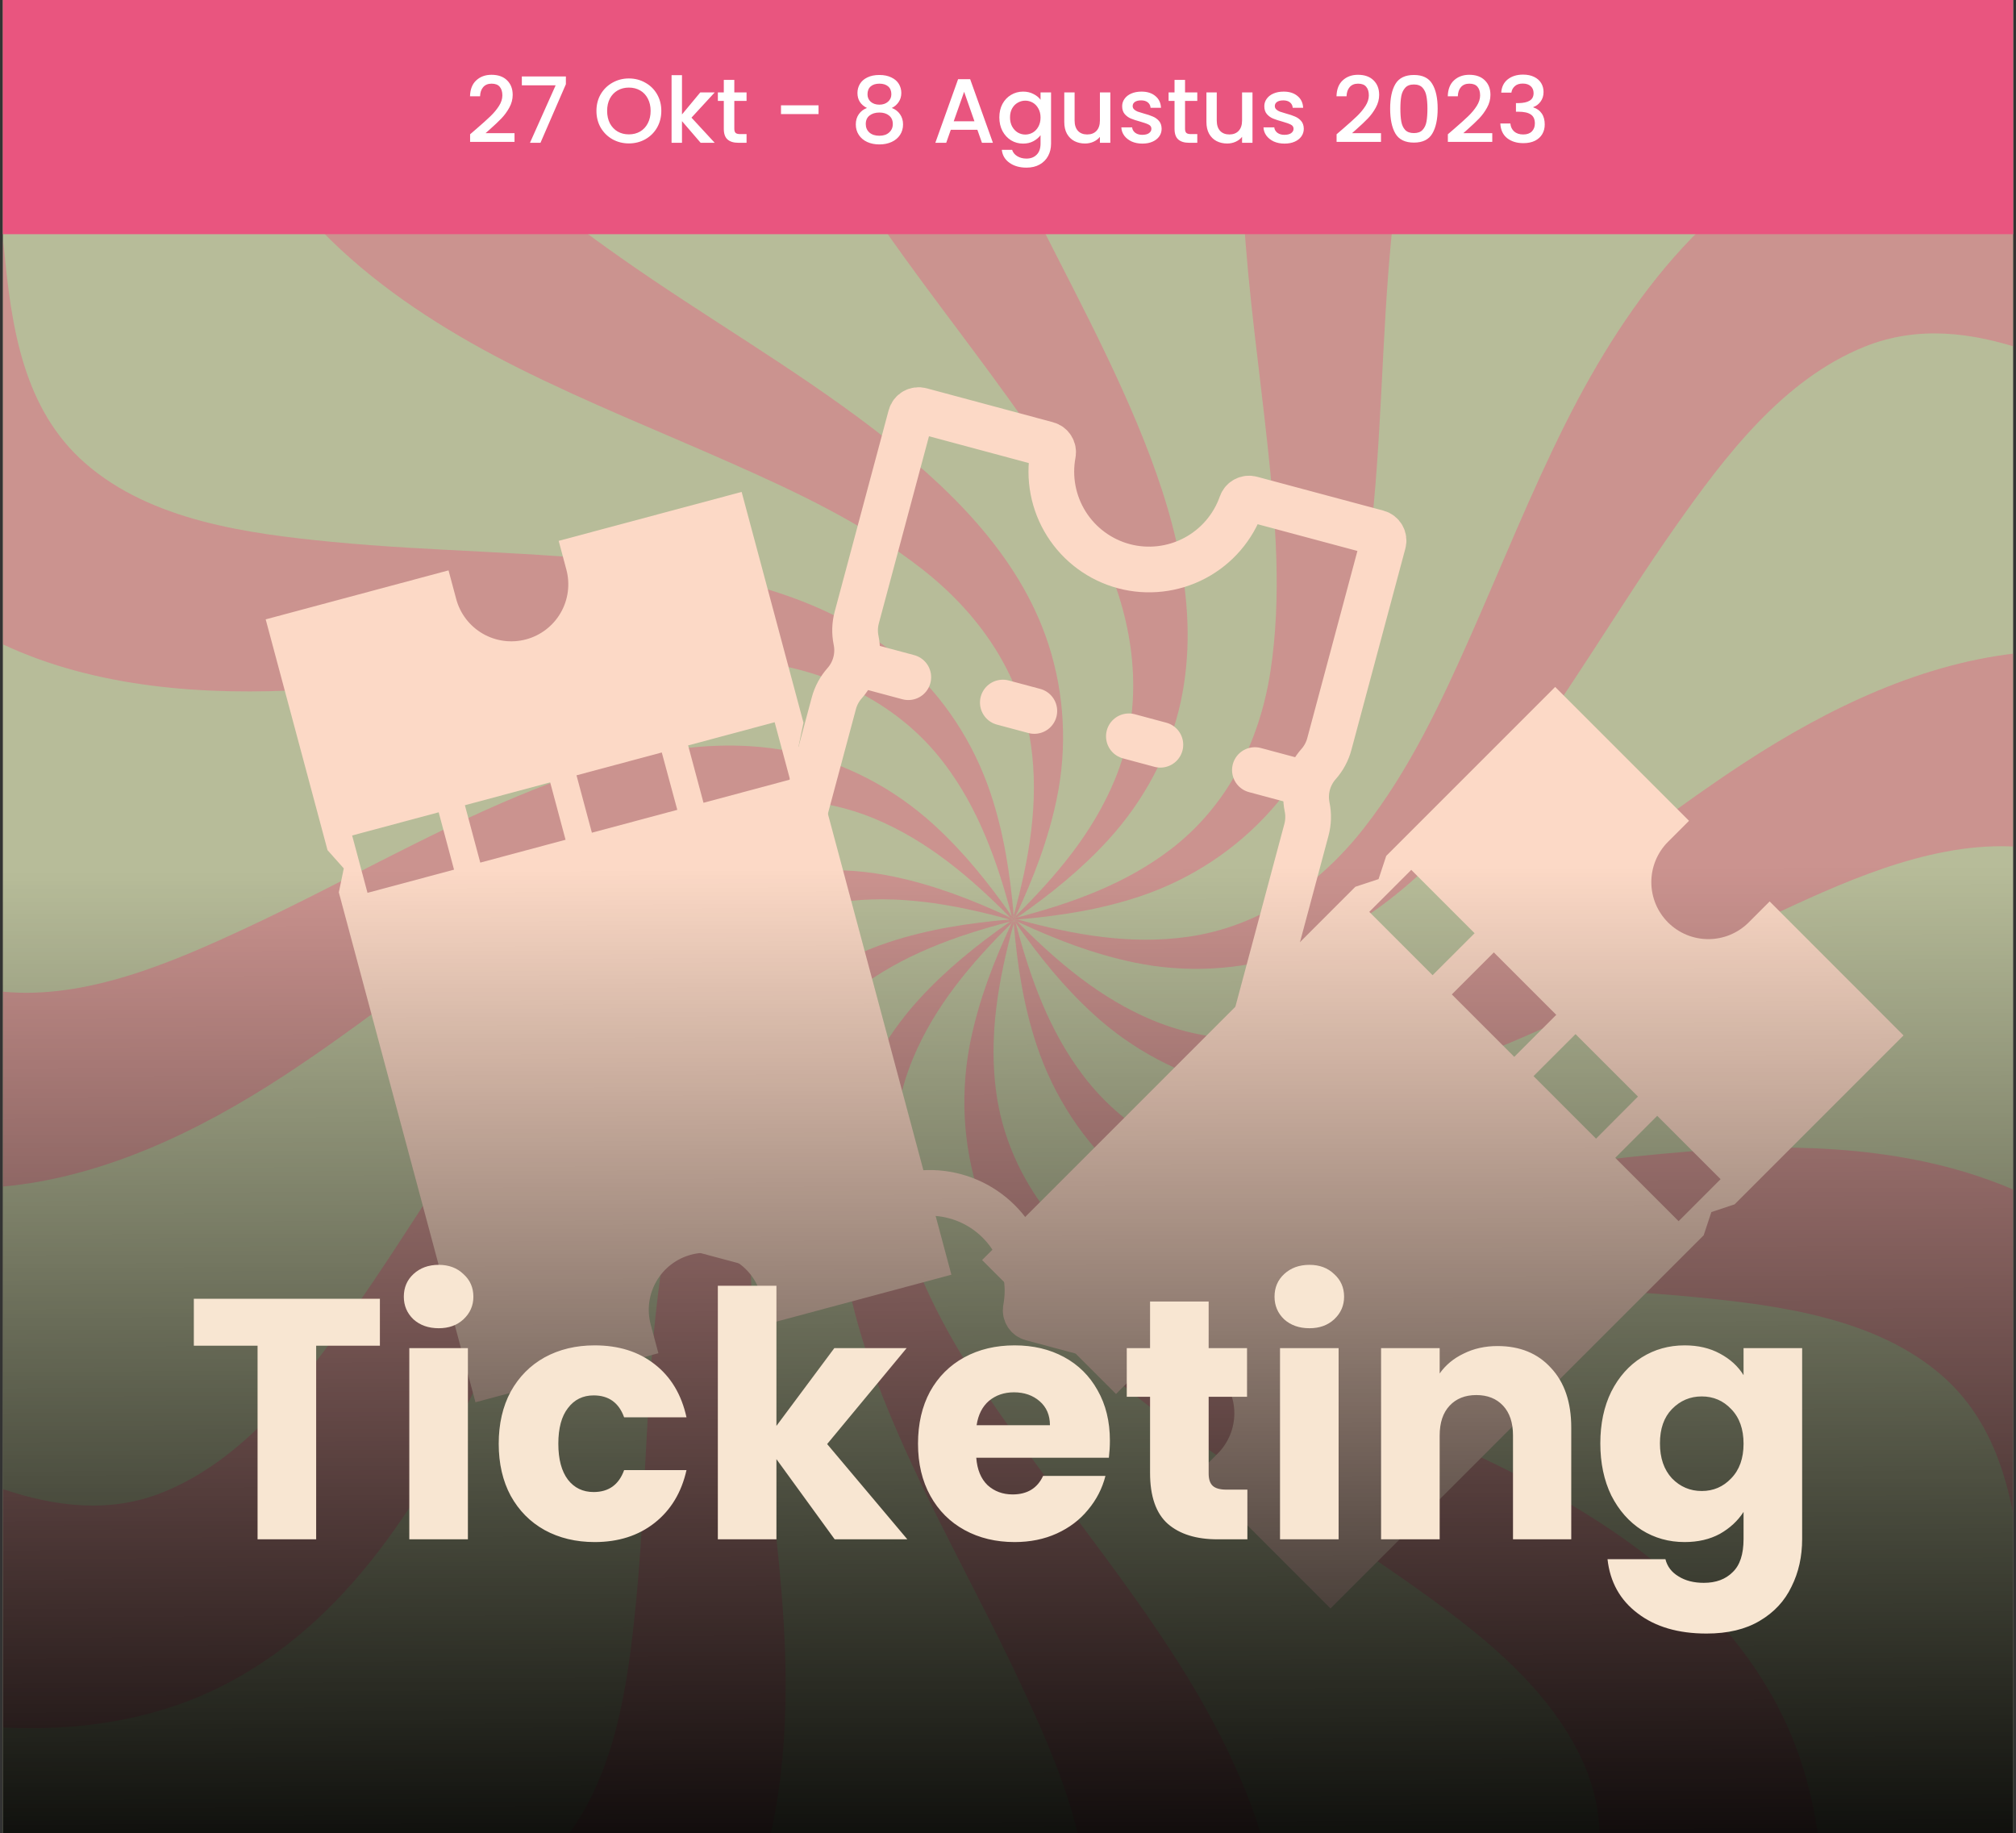 <svg width="353" height="321" viewBox="0 0 353 321" fill="none" xmlns="http://www.w3.org/2000/svg">
<rect x="0" y="0" width="353" height="321" fill="#333333" stroke="none"/>
<g clip-path="url(#clip0_836_6219)">
<rect width="352" height="321" transform="translate(0.5)" fill="#B7BC99"/>
<g opacity="0.4">
<path d="M176.795 161.424C176.827 161.398 176.861 161.376 176.897 161.352C176.883 161.357 176.87 161.36 176.856 161.362C176.836 161.383 176.813 161.405 176.795 161.424Z" fill="#E9557F"/>
<path d="M173.736 65.854C181.541 76.493 189.295 87.492 194.268 99.789C199.067 111.659 200.153 124.577 195.178 136.582C191.342 145.837 184.913 153.403 177.876 160.363C177.843 160.486 177.808 160.611 177.773 160.734C177.782 160.732 177.787 160.729 177.799 160.727C178.093 160.524 178.379 160.319 178.677 160.121C178.518 160.269 178.362 160.425 178.205 160.577C183.955 156.549 189.345 152.222 194.111 146.994C200.284 140.225 204.803 131.862 206.741 122.889C210.322 106.302 205.455 89.367 199.077 74.093C192.307 57.878 183.482 42.636 176.073 26.726C170.055 13.807 163.443 -1.332 164.864 -16H130.744C132.354 1.584 140.446 18.377 150.138 33.196C157.49 44.446 165.794 55.027 173.736 65.854Z" fill="#E9557F"/>
<path d="M178.143 160.638C178.166 160.617 178.186 160.595 178.205 160.576C178.362 160.424 178.517 160.269 178.676 160.121C178.379 160.319 178.092 160.523 177.799 160.727C177.915 160.698 178.027 160.669 178.143 160.638Z" fill="#E9557F"/>
<path d="M181.264 256.146C173.463 245.507 165.705 234.507 160.732 222.211C155.933 210.341 154.848 197.423 159.822 185.418C163.658 176.163 170.088 168.597 177.125 161.637C177.157 161.514 177.193 161.389 177.227 161.266C177.118 161.295 177.005 161.324 176.897 161.352C176.862 161.375 176.827 161.398 176.795 161.423C171.045 165.451 165.656 169.778 160.889 175.006C154.716 181.775 150.197 190.138 148.26 199.111C144.678 215.698 149.548 232.633 155.925 247.911C162.694 264.122 171.518 279.364 178.931 295.274C184.945 308.193 191.557 323.332 190.137 338H224.258C222.646 320.416 214.554 303.623 204.863 288.804C197.51 277.554 189.206 266.973 181.264 256.146Z" fill="#E9557F"/>
<path d="M39.446 12.964C47.287 37.568 68.605 53.337 90.758 64.432C102.868 70.492 115.448 75.517 127.825 80.993C139.539 86.18 151.355 91.73 161.495 99.67C171.368 107.401 178.705 117.815 180.517 130.414C181.975 140.539 180.175 150.521 177.509 160.259C177.539 160.385 177.572 160.513 177.606 160.64C177.76 160.309 177.918 159.979 178.079 159.65C178.014 159.866 177.956 160.082 177.896 160.298C180.954 153.738 183.526 147.087 185.017 139.949C186.9 130.945 186.42 121.549 183.581 112.81C178.429 96.936 165.671 84.821 152.751 74.962C138.612 64.172 123.145 55.309 108.622 45.072C96.419 36.479 82.982 26.34 77.216 12.049C73.422 2.649 74.718 -6.873 77.763 -16H36.016C35.543 -6.223 36.428 3.503 39.446 12.964Z" fill="#E9557F"/>
<path d="M177.125 161.637C177.118 161.659 177.111 161.683 177.104 161.702C177.176 161.55 177.249 161.396 177.321 161.244C177.29 161.251 177.256 161.258 177.227 161.266C177.193 161.389 177.157 161.514 177.125 161.637Z" fill="#E9557F"/>
<path d="M315.554 309.036C307.713 284.436 286.397 268.663 264.242 257.568C252.136 251.508 239.553 246.483 227.179 241.007C215.461 235.82 203.645 230.27 193.505 222.33C183.632 214.6 176.295 204.185 174.484 191.586C173.026 181.46 174.828 171.479 177.492 161.741C177.451 161.57 177.406 161.401 177.362 161.232C177.348 161.235 177.335 161.241 177.321 161.244C177.249 161.396 177.176 161.55 177.104 161.702C174.046 168.262 171.474 174.913 169.983 182.051C168.1 191.055 168.582 200.451 171.419 209.192C176.571 225.063 189.329 237.179 202.249 247.038C216.388 257.827 231.855 266.691 246.378 276.927C258.581 285.525 272.018 295.66 277.785 309.951C281.578 319.351 280.282 328.873 277.237 338H318.984C319.457 328.223 318.573 318.497 315.554 309.036Z" fill="#E9557F"/>
<path d="M177.773 160.734C177.807 160.611 177.843 160.486 177.876 160.363C177.883 160.341 177.889 160.317 177.896 160.298C177.956 160.081 178.014 159.866 178.079 159.65C177.918 159.979 177.76 160.309 177.606 160.64C177.616 160.682 177.628 160.727 177.638 160.768C177.683 160.756 177.727 160.746 177.773 160.734Z" fill="#E9557F"/>
<path d="M54.095 120.741C67.611 119.936 81.021 117.998 94.473 116.55C107.583 115.144 120.965 114.034 134.071 116.05C146.298 117.928 157.588 123.553 165.198 133.491C171.288 141.439 174.627 150.786 177.138 160.356C177.227 160.45 177.317 160.541 177.41 160.635C177.381 160.269 177.351 159.907 177.326 159.542C177.379 159.761 177.437 159.979 177.491 160.198C176.863 152.99 175.783 145.924 173.485 139.01C170.514 130.066 165.282 122.066 158.226 115.823C145.574 104.634 128.07 100.696 111.762 98.702C93.929 96.522 75.921 96.619 58.052 94.871C43.393 93.439 26.466 91.194 14.934 81.121C4.056 71.621 1.989 57.206 0.719 43.632C0.666 43.101 0.589 42.573 0.5 42.046V112.824C16.879 120.479 35.97 121.817 54.095 120.741Z" fill="#E9557F"/>
<path d="M177.459 161.229C177.452 161.224 177.447 161.219 177.439 161.214C177.415 161.219 177.389 161.224 177.362 161.232C177.406 161.401 177.451 161.57 177.492 161.741C177.497 161.762 177.504 161.782 177.509 161.802C177.492 161.611 177.474 161.42 177.459 161.229Z" fill="#E9557F"/>
<path d="M300.905 201.259C287.389 202.065 273.979 204.002 260.527 205.45C247.417 206.857 234.035 207.966 220.929 205.95C208.702 204.072 197.412 198.447 189.802 188.51C183.712 180.561 180.373 171.216 177.862 161.644C177.729 161.505 177.594 161.367 177.459 161.229C177.474 161.42 177.491 161.611 177.508 161.802C178.137 169.01 179.217 176.076 181.515 182.99C184.486 191.934 189.718 199.934 196.776 206.177C209.426 217.366 226.93 221.304 243.242 223.298C261.071 225.478 279.079 225.381 296.948 227.129C311.611 228.562 328.534 230.807 340.066 240.879C350.944 250.379 353.011 264.795 354.281 278.368C354.334 278.899 354.411 279.427 354.5 279.954V209.18C338.121 201.522 319.032 200.183 300.905 201.259Z" fill="#E9557F"/>
<path d="M177.561 160.787C177.585 160.781 177.611 160.776 177.638 160.768C177.628 160.727 177.616 160.682 177.606 160.64C177.572 160.513 177.539 160.385 177.508 160.259C177.503 160.24 177.496 160.218 177.491 160.198C177.437 159.979 177.379 159.761 177.326 159.542C177.351 159.907 177.38 160.269 177.409 160.635C177.459 160.688 177.51 160.737 177.561 160.787Z" fill="#E9557F"/>
<path d="M82.354 164.764C92.993 156.963 103.992 149.205 116.289 144.232C128.159 139.433 141.077 138.348 153.082 143.322C162.337 147.158 169.903 153.587 176.863 160.624C176.991 160.66 177.118 160.696 177.249 160.732C177.037 160.428 176.826 160.129 176.617 159.825C176.769 159.983 176.925 160.138 177.077 160.295C173.049 154.545 168.722 149.156 163.494 144.389C156.725 138.216 148.362 133.697 139.389 131.76C122.802 128.178 105.867 133.045 90.593 139.425C74.378 146.194 59.136 155.018 43.225 162.427C30.307 168.445 15.168 175.057 0.5 173.637V207.758C18.084 206.146 34.874 198.054 49.696 188.363C60.946 181.01 71.524 172.706 82.354 164.764Z" fill="#E9557F"/>
<path d="M177.459 161.229C177.594 161.367 177.729 161.505 177.862 161.644C177.883 161.666 177.905 161.686 177.924 161.705C177.809 161.545 177.7 161.384 177.589 161.224C177.558 161.215 177.527 161.205 177.497 161.196C177.478 161.201 177.459 161.208 177.439 161.213C177.447 161.218 177.452 161.224 177.459 161.229Z" fill="#E9557F"/>
<path d="M272.646 157.236C262.007 165.038 251.011 172.795 238.711 177.768C226.841 182.567 213.922 183.653 201.918 178.678C192.663 174.842 185.097 168.413 178.137 161.376C177.954 161.326 177.771 161.273 177.589 161.224C177.7 161.384 177.809 161.545 177.923 161.705C181.95 167.455 186.278 172.845 191.506 177.611C198.274 183.784 206.638 188.303 215.611 190.241C232.198 193.822 249.133 188.952 264.41 182.575C280.622 175.806 295.863 166.982 311.774 159.573C324.693 153.555 339.832 146.943 354.5 148.364V114.244C336.916 115.854 320.126 123.946 305.304 133.638C294.057 140.99 283.473 149.294 272.646 157.236Z" fill="#E9557F"/>
<path d="M177.504 160.804C177.522 160.799 177.541 160.794 177.562 160.787C177.511 160.737 177.459 160.688 177.41 160.635C177.318 160.541 177.227 160.45 177.138 160.356C177.118 160.336 177.096 160.314 177.077 160.295C176.925 160.138 176.77 159.983 176.618 159.826C176.826 160.129 177.038 160.428 177.249 160.732C177.331 160.754 177.417 160.778 177.504 160.804Z" fill="#E9557F"/>
<path d="M29.464 299.054C54.068 291.213 69.837 269.897 80.932 247.742C86.996 235.636 92.017 223.053 97.493 210.679C102.676 198.961 108.23 187.145 116.17 177.005C123.901 167.132 134.315 159.795 146.914 157.984C157.039 156.526 167.021 158.325 176.759 160.992C176.885 160.961 177.013 160.928 177.14 160.894C176.809 160.741 176.479 160.582 176.15 160.421C176.366 160.486 176.582 160.544 176.798 160.604C170.238 157.546 163.587 154.974 156.449 153.483C147.445 151.6 138.049 152.082 129.31 154.919C113.437 160.071 101.321 172.829 91.462 185.749C80.672 199.89 71.809 215.355 61.572 229.878C52.975 242.081 42.84 255.518 28.549 261.285C19.149 265.081 9.627 263.782 0.5 260.737V302.484C10.277 302.96 20.003 302.073 29.464 299.054Z" fill="#E9557F"/>
<path d="M177.589 161.224C177.771 161.273 177.954 161.326 178.137 161.376C178.159 161.382 178.183 161.389 178.201 161.396C178.027 161.316 177.853 161.232 177.679 161.152C177.619 161.166 177.558 161.183 177.496 161.196C177.527 161.205 177.558 161.215 177.589 161.224Z" fill="#E9557F"/>
<path d="M325.536 22.946C300.932 30.787 285.163 52.105 274.068 74.258C268.008 86.368 262.983 98.948 257.507 111.325C252.32 123.039 246.77 134.855 238.83 144.995C231.1 154.868 220.685 162.205 208.086 164.017C197.96 165.475 187.979 163.672 178.241 161.009C178.053 161.055 177.865 161.103 177.679 161.152C177.853 161.232 178.027 161.316 178.202 161.396C184.762 164.454 191.413 167.026 198.551 168.517C207.555 170.4 216.951 169.92 225.692 167.081C241.563 161.929 253.679 149.171 263.538 136.251C274.324 122.112 283.191 106.645 293.427 92.122C302.023 79.919 312.16 66.482 326.451 60.715C335.851 56.922 345.373 58.218 354.5 61.264V19.516C344.723 19.043 334.997 19.928 325.536 22.946Z" fill="#E9557F"/>
<path d="M177.503 160.804C177.416 160.778 177.331 160.754 177.249 160.732C177.117 160.696 176.991 160.66 176.863 160.624C176.841 160.618 176.819 160.611 176.798 160.604C176.581 160.544 176.366 160.486 176.149 160.421C176.479 160.582 176.808 160.741 177.14 160.894C177.259 160.865 177.38 160.834 177.503 160.804Z" fill="#E9557F"/>
<path d="M137.242 284.405C136.436 270.889 134.498 257.479 133.05 244.027C131.644 230.917 130.534 217.535 132.55 204.429C134.432 192.202 140.053 180.912 149.991 173.302C157.939 167.212 167.286 163.873 176.857 161.362C176.87 161.36 176.884 161.357 176.898 161.352C177.005 161.324 177.118 161.295 177.227 161.266C177.256 161.258 177.29 161.251 177.321 161.244C177.335 161.241 177.348 161.235 177.362 161.232C177.389 161.224 177.415 161.218 177.439 161.213C177.459 161.208 177.478 161.201 177.497 161.196C177.558 161.183 177.62 161.165 177.679 161.152C177.866 161.102 178.053 161.054 178.241 161.008C178.262 161.003 178.282 160.996 178.303 160.991C177.55 161.058 176.799 161.119 176.042 161.174C176.261 161.121 176.479 161.063 176.698 161.008C169.49 161.637 162.424 162.717 155.51 165.015C146.566 167.986 138.566 173.218 132.323 180.274C121.134 192.926 117.196 210.429 115.202 226.738C113.022 244.571 113.119 262.579 111.374 280.448C109.939 295.107 107.694 312.034 97.621 323.566C88.121 334.444 73.706 336.511 60.132 337.781C59.601 337.834 59.073 337.911 58.546 338H129.324C136.979 321.621 138.317 302.532 137.242 284.405Z" fill="#E9557F"/>
<path d="M217.759 37.595C218.564 51.111 220.502 64.521 221.95 77.973C223.356 91.083 224.466 104.465 222.45 117.571C220.572 129.798 214.947 141.087 205.009 148.698C197.061 154.788 187.714 158.127 178.144 160.638C178.027 160.669 177.915 160.698 177.799 160.727C177.787 160.729 177.782 160.732 177.773 160.734C177.727 160.746 177.683 160.756 177.638 160.768C177.611 160.776 177.585 160.781 177.561 160.787C177.541 160.793 177.522 160.799 177.503 160.804C177.38 160.834 177.259 160.865 177.14 160.894C177.013 160.928 176.885 160.961 176.759 160.991C176.74 160.997 176.718 161.003 176.698 161.009C176.479 161.063 176.261 161.121 176.042 161.174C176.798 161.119 177.549 161.058 178.302 160.991C185.51 160.363 192.576 159.283 199.49 156.985C208.434 154.014 216.434 148.782 222.677 141.724C233.866 129.074 237.801 111.57 239.798 95.258C241.978 77.429 241.881 59.421 243.629 41.552C245.061 26.889 247.306 9.966 257.379 -1.566C266.879 -12.444 281.295 -14.511 294.868 -15.781C295.399 -15.834 295.927 -15.911 296.454 -16H225.676C218.021 0.379 216.683 19.47 217.759 37.595Z" fill="#E9557F"/>
</g>
<path d="M309.866 157.835L306.188 161.513C304.316 163.385 301.777 164.437 299.129 164.437C296.481 164.437 293.942 163.385 292.07 161.513C290.198 159.641 289.146 157.101 289.146 154.454C289.146 151.806 290.198 149.266 292.07 147.394L295.747 143.717L272.311 120.28L242.729 149.862L241.385 153.926L237.32 155.27L171.962 220.629L195.412 244.079L199.09 240.402C200.962 238.529 203.501 237.478 206.149 237.478C208.797 237.478 211.336 238.529 213.208 240.402C215.08 242.274 216.132 244.813 216.132 247.461C216.132 250.109 215.08 252.648 213.208 254.52L209.531 258.198L232.967 281.634L298.316 216.286L299.66 212.222L303.724 210.877L333.306 181.295L309.866 157.835ZM239.758 159.661L247.109 152.309L258.202 163.402L250.847 170.754L239.758 159.661ZM254.212 174.115L261.567 166.76L272.499 177.692L265.144 185.047L254.212 174.115ZM268.519 188.422L275.874 181.067L286.806 191.999L279.464 199.37L268.519 188.422ZM293.922 213.822L282.829 202.729L290.181 195.374L301.274 206.467L293.922 213.822Z" fill="#FCD9C6"/>
<path d="M196.787 99.138C192.616 98.02 189.021 95.368 186.721 91.713C184.421 88.059 183.585 83.671 184.381 79.427C184.446 79.074 184.376 78.71 184.184 78.408C183.992 78.105 183.693 77.886 183.346 77.795L161.215 71.852C160.849 71.754 160.46 71.805 160.132 71.994C159.804 72.184 159.565 72.495 159.467 72.861L150.019 108.122C149.67 109.423 149.629 110.787 149.899 112.106C150.173 113.427 150.134 114.794 149.787 116.098C149.44 117.401 148.794 118.606 147.9 119.617C147.006 120.625 146.359 121.827 146.008 123.129L121.771 213.545C121.673 213.91 121.724 214.3 121.913 214.628C122.103 214.955 122.414 215.195 122.78 215.293L144.902 221.22C145.248 221.315 145.616 221.275 145.934 221.109C146.251 220.943 146.494 220.663 146.614 220.325C148.045 216.249 150.962 212.864 154.782 210.848C158.603 208.831 163.043 208.332 167.216 209.45C171.388 210.568 174.984 213.221 177.284 216.877C179.584 220.534 180.418 224.924 179.62 229.169C179.555 229.521 179.625 229.885 179.817 230.188C180.009 230.49 180.308 230.709 180.655 230.8L202.777 236.728C203.142 236.826 203.532 236.774 203.86 236.585C204.188 236.396 204.427 236.084 204.525 235.719L228.758 145.288C229.106 143.986 229.146 142.621 228.876 141.3C228.603 139.979 228.641 138.613 228.988 137.309C229.335 136.006 229.981 134.801 230.875 133.79C231.769 132.783 232.415 131.581 232.764 130.28L242.212 95.019C242.31 94.653 242.258 94.264 242.069 93.936C241.88 93.608 241.568 93.369 241.203 93.271L219.08 87.343C218.735 87.249 218.366 87.289 218.049 87.455C217.731 87.621 217.488 87.901 217.368 88.239C215.942 92.314 213.029 95.701 209.214 97.721C205.398 99.742 200.96 100.248 196.787 99.138Z" stroke="#FCD9C6" stroke-width="8" stroke-miterlimit="10"/>
<path d="M159.044 118.573L150.768 116.355M181.111 124.486L175.594 123.01M203.18 130.402L197.664 128.921M228.008 137.052L219.731 134.834" stroke="#FCD9C6" stroke-width="8" stroke-miterlimit="10" stroke-linecap="round"/>
<g clip-path="url(#clip1_836_6219)">
<path d="M97.823 94.701L99.169 99.725C99.854 102.282 99.496 105.007 98.172 107.3C96.848 109.593 94.667 111.267 92.11 111.952C89.552 112.637 86.827 112.278 84.534 110.954C82.241 109.631 80.568 107.45 79.883 104.893L78.537 99.869L46.522 108.447L57.349 148.857L60.197 152.053L59.329 156.245L83.252 245.526L115.285 236.943L113.939 231.92C113.254 229.362 113.613 226.637 114.937 224.344C116.26 222.051 118.441 220.378 120.999 219.693C123.556 219.007 126.281 219.366 128.574 220.69C130.867 222.014 132.54 224.194 133.226 226.752L134.572 231.775L166.587 223.197L142.668 133.929L139.82 130.733L140.688 126.541L129.86 86.132L97.823 94.701ZM64.35 156.33L61.659 146.287L76.812 142.227L79.501 152.272L64.35 156.33ZM84.095 151.039L81.403 140.992L96.336 136.99L99.028 147.037L84.095 151.039ZM103.638 145.802L100.946 135.755L115.879 131.754L118.593 141.798L103.638 145.802ZM138.337 136.502L123.183 140.563L120.49 130.518L135.643 126.458L138.337 136.502Z" fill="#FCD9C6"/>
</g>
<rect x="-10.5" y="152" width="374" height="174" fill="url(#paint0_linear_836_6219)"/>
<path d="M66.52 227.406V235.626H55.36V269.526H45.1V235.626H33.94V227.406H66.52ZM76.829 232.566C75.029 232.566 73.549 232.046 72.389 231.006C71.269 229.926 70.709 228.606 70.709 227.046C70.709 225.446 71.269 224.126 72.389 223.086C73.549 222.006 75.029 221.466 76.829 221.466C78.589 221.466 80.029 222.006 81.149 223.086C82.309 224.126 82.889 225.446 82.889 227.046C82.889 228.606 82.309 229.926 81.149 231.006C80.029 232.046 78.589 232.566 76.829 232.566ZM81.929 236.046V269.526H71.669V236.046H81.929ZM87.325 252.786C87.325 249.306 88.025 246.266 89.424 243.666C90.865 241.066 92.844 239.066 95.365 237.666C97.924 236.266 100.845 235.566 104.125 235.566C108.325 235.566 111.825 236.666 114.625 238.866C117.465 241.066 119.325 244.166 120.205 248.166H109.285C108.365 245.606 106.585 244.326 103.945 244.326C102.065 244.326 100.565 245.066 99.445 246.546C98.325 247.986 97.764 250.066 97.764 252.786C97.764 255.506 98.325 257.606 99.445 259.086C100.565 260.526 102.065 261.246 103.945 261.246C106.585 261.246 108.365 259.966 109.285 257.406H120.205C119.325 261.326 117.465 264.406 114.625 266.646C111.785 268.886 108.285 270.006 104.125 270.006C100.845 270.006 97.924 269.306 95.365 267.906C92.844 266.506 90.865 264.506 89.424 261.906C88.025 259.306 87.325 256.266 87.325 252.786ZM146.153 269.526L135.953 255.486V269.526H125.693V225.126H135.953V249.666L146.093 236.046H158.753L144.833 252.846L158.873 269.526H146.153ZM194.342 252.246C194.342 253.206 194.283 254.206 194.163 255.246H170.943C171.103 257.326 171.763 258.926 172.923 260.046C174.123 261.126 175.583 261.666 177.303 261.666C179.863 261.666 181.643 260.586 182.643 258.426H193.563C193.003 260.626 191.983 262.606 190.503 264.366C189.063 266.126 187.243 267.506 185.043 268.506C182.843 269.506 180.383 270.006 177.663 270.006C174.383 270.006 171.463 269.306 168.903 267.906C166.343 266.506 164.343 264.506 162.903 261.906C161.463 259.306 160.743 256.266 160.743 252.786C160.743 249.306 161.443 246.266 162.843 243.666C164.283 241.066 166.283 239.066 168.843 237.666C171.403 236.266 174.343 235.566 177.663 235.566C180.903 235.566 183.783 236.246 186.303 237.606C188.823 238.966 190.783 240.906 192.183 243.426C193.623 245.946 194.342 248.886 194.342 252.246ZM183.843 249.546C183.843 247.786 183.243 246.386 182.043 245.346C180.843 244.306 179.343 243.786 177.543 243.786C175.823 243.786 174.363 244.286 173.163 245.286C172.003 246.286 171.283 247.706 171.003 249.546H183.843ZM218.415 260.826V269.526H213.195C209.475 269.526 206.575 268.626 204.495 266.826C202.415 264.986 201.375 262.006 201.375 257.886V244.566H197.295V236.046H201.375V227.886H211.635V236.046H218.355V244.566H211.635V258.006C211.635 259.006 211.875 259.726 212.355 260.166C212.835 260.606 213.635 260.826 214.755 260.826H218.415ZM229.29 232.566C227.49 232.566 226.01 232.046 224.85 231.006C223.73 229.926 223.17 228.606 223.17 227.046C223.17 225.446 223.73 224.126 224.85 223.086C226.01 222.006 227.49 221.466 229.29 221.466C231.05 221.466 232.49 222.006 233.61 223.086C234.77 224.126 235.35 225.446 235.35 227.046C235.35 228.606 234.77 229.926 233.61 231.006C232.49 232.046 231.05 232.566 229.29 232.566ZM234.39 236.046V269.526H224.13V236.046H234.39ZM262.225 235.686C266.145 235.686 269.265 236.966 271.585 239.526C273.945 242.046 275.125 245.526 275.125 249.966V269.526H264.925V251.346C264.925 249.106 264.345 247.366 263.185 246.126C262.025 244.886 260.465 244.266 258.505 244.266C256.545 244.266 254.985 244.886 253.825 246.126C252.665 247.366 252.085 249.106 252.085 251.346V269.526H241.825V236.046H252.085V240.486C253.125 239.006 254.525 237.846 256.285 237.006C258.045 236.126 260.025 235.686 262.225 235.686ZM294.975 235.566C297.335 235.566 299.395 236.046 301.155 237.006C302.955 237.966 304.335 239.226 305.295 240.786V236.046H315.555V269.466C315.555 272.546 314.935 275.326 313.695 277.806C312.495 280.326 310.635 282.326 308.115 283.806C305.635 285.286 302.535 286.026 298.815 286.026C293.855 286.026 289.835 284.846 286.755 282.486C283.675 280.166 281.915 277.006 281.475 273.006H291.615C291.935 274.286 292.695 275.286 293.895 276.006C295.095 276.766 296.575 277.146 298.335 277.146C300.455 277.146 302.135 276.526 303.375 275.286C304.655 274.086 305.295 272.146 305.295 269.466V264.726C304.295 266.286 302.915 267.566 301.155 268.566C299.395 269.526 297.335 270.006 294.975 270.006C292.215 270.006 289.715 269.306 287.475 267.906C285.235 266.466 283.455 264.446 282.135 261.846C280.855 259.206 280.215 256.166 280.215 252.726C280.215 249.286 280.855 246.266 282.135 243.666C283.455 241.066 285.235 239.066 287.475 237.666C289.715 236.266 292.215 235.566 294.975 235.566ZM305.295 252.786C305.295 250.226 304.575 248.206 303.135 246.726C301.735 245.246 300.015 244.506 297.975 244.506C295.935 244.506 294.195 245.246 292.755 246.726C291.355 248.166 290.655 250.166 290.655 252.726C290.655 255.286 291.355 257.326 292.755 258.846C294.195 260.326 295.935 261.066 297.975 261.066C300.015 261.066 301.735 260.326 303.135 258.846C304.575 257.366 305.295 255.346 305.295 252.786Z" fill="#F8E6D2"/>
<rect width="353" height="44" transform="translate(0 -3)" fill="#E9557F"/>
<path d="M83.468 22.52C84.492 21.635 85.297 20.909 85.884 20.344C86.481 19.768 86.977 19.171 87.372 18.552C87.767 17.933 87.964 17.315 87.964 16.696C87.964 16.056 87.809 15.555 87.5 15.192C87.201 14.829 86.727 14.648 86.076 14.648C85.447 14.648 84.956 14.851 84.604 15.256C84.263 15.651 84.081 16.184 84.06 16.856H82.3C82.332 15.64 82.695 14.712 83.388 14.072C84.092 13.421 84.983 13.096 86.06 13.096C87.223 13.096 88.129 13.416 88.78 14.056C89.441 14.696 89.772 15.549 89.772 16.616C89.772 17.384 89.575 18.125 89.18 18.84C88.796 19.544 88.332 20.179 87.788 20.744C87.255 21.299 86.572 21.944 85.74 22.68L85.02 23.32H90.092V24.84H82.316V23.512L83.468 22.52ZM99.086 14.744L94.638 25H92.798L97.294 14.936H91.374V13.384H99.086V14.744ZM110.116 25.112C109.081 25.112 108.126 24.872 107.252 24.392C106.388 23.901 105.7 23.224 105.188 22.36C104.686 21.485 104.436 20.504 104.436 19.416C104.436 18.328 104.686 17.352 105.188 16.488C105.7 15.624 106.388 14.952 107.252 14.472C108.126 13.981 109.081 13.736 110.116 13.736C111.161 13.736 112.116 13.981 112.98 14.472C113.854 14.952 114.542 15.624 115.044 16.488C115.545 17.352 115.796 18.328 115.796 19.416C115.796 20.504 115.545 21.485 115.044 22.36C114.542 23.224 113.854 23.901 112.98 24.392C112.116 24.872 111.161 25.112 110.116 25.112ZM110.116 23.528C110.852 23.528 111.508 23.363 112.084 23.032C112.66 22.691 113.108 22.211 113.428 21.592C113.758 20.963 113.924 20.237 113.924 19.416C113.924 18.595 113.758 17.875 113.428 17.256C113.108 16.637 112.66 16.163 112.084 15.832C111.508 15.501 110.852 15.336 110.116 15.336C109.38 15.336 108.724 15.501 108.148 15.832C107.572 16.163 107.118 16.637 106.788 17.256C106.468 17.875 106.308 18.595 106.308 19.416C106.308 20.237 106.468 20.963 106.788 21.592C107.118 22.211 107.572 22.691 108.148 23.032C108.724 23.363 109.38 23.528 110.116 23.528ZM121.079 20.6L125.143 25H122.679L119.415 21.208V25H117.591V13.16H119.415V20.04L122.615 16.184H125.143L121.079 20.6ZM128.578 17.672V22.552C128.578 22.883 128.653 23.123 128.802 23.272C128.962 23.411 129.229 23.48 129.602 23.48H130.722V25H129.282C128.461 25 127.831 24.808 127.394 24.424C126.957 24.04 126.738 23.416 126.738 22.552V17.672H125.698V16.184H126.738V13.992H128.578V16.184H130.722V17.672H128.578ZM143.327 18.44V19.976H136.751V18.44H143.327ZM151.803 18.904C150.694 18.349 150.139 17.475 150.139 16.28C150.139 15.704 150.283 15.176 150.571 14.696C150.859 14.216 151.291 13.837 151.867 13.56C152.443 13.272 153.147 13.128 153.979 13.128C154.8 13.128 155.499 13.272 156.075 13.56C156.662 13.837 157.099 14.216 157.387 14.696C157.675 15.176 157.819 15.704 157.819 16.28C157.819 16.877 157.664 17.405 157.355 17.864C157.056 18.312 156.656 18.659 156.155 18.904C156.763 19.128 157.243 19.496 157.595 20.008C157.947 20.509 158.123 21.101 158.123 21.784C158.123 22.477 157.947 23.091 157.595 23.624C157.243 24.157 156.752 24.568 156.123 24.856C155.494 25.144 154.779 25.288 153.979 25.288C153.179 25.288 152.464 25.144 151.835 24.856C151.216 24.568 150.731 24.157 150.379 23.624C150.027 23.091 149.851 22.477 149.851 21.784C149.851 21.091 150.027 20.493 150.379 19.992C150.731 19.491 151.206 19.128 151.803 18.904ZM156.075 16.504C156.075 15.907 155.888 15.448 155.515 15.128C155.142 14.808 154.63 14.648 153.979 14.648C153.339 14.648 152.832 14.808 152.459 15.128C152.086 15.448 151.899 15.912 151.899 16.52C151.899 17.053 152.091 17.491 152.475 17.832C152.87 18.163 153.371 18.328 153.979 18.328C154.587 18.328 155.088 18.157 155.483 17.816C155.878 17.475 156.075 17.037 156.075 16.504ZM153.979 19.704C153.275 19.704 152.699 19.88 152.251 20.232C151.814 20.573 151.595 21.069 151.595 21.72C151.595 22.328 151.808 22.824 152.235 23.208C152.662 23.581 153.243 23.768 153.979 23.768C154.704 23.768 155.275 23.576 155.691 23.192C156.118 22.808 156.331 22.317 156.331 21.72C156.331 21.08 156.112 20.584 155.675 20.232C155.248 19.88 154.683 19.704 153.979 19.704ZM171.138 22.728H166.482L165.682 25H163.778L167.762 13.864H169.874L173.858 25H171.938L171.138 22.728ZM170.626 21.24L168.818 16.072L166.994 21.24H170.626ZM179.143 16.04C179.825 16.04 180.428 16.179 180.951 16.456C181.484 16.723 181.9 17.059 182.199 17.464V16.184H184.039V25.144C184.039 25.955 183.868 26.675 183.527 27.304C183.185 27.944 182.689 28.445 182.039 28.808C181.399 29.171 180.631 29.352 179.735 29.352C178.54 29.352 177.548 29.069 176.759 28.504C175.969 27.949 175.521 27.192 175.415 26.232H177.223C177.361 26.691 177.655 27.059 178.103 27.336C178.561 27.624 179.105 27.768 179.735 27.768C180.471 27.768 181.063 27.544 181.511 27.096C181.969 26.648 182.199 25.997 182.199 25.144V23.672C181.889 24.088 181.468 24.44 180.935 24.728C180.412 25.005 179.815 25.144 179.143 25.144C178.375 25.144 177.671 24.952 177.031 24.568C176.401 24.173 175.9 23.629 175.527 22.936C175.164 22.232 174.983 21.437 174.983 20.552C174.983 19.667 175.164 18.883 175.527 18.2C175.9 17.517 176.401 16.989 177.031 16.616C177.671 16.232 178.375 16.04 179.143 16.04ZM182.199 20.584C182.199 19.976 182.071 19.448 181.815 19C181.569 18.552 181.244 18.211 180.839 17.976C180.433 17.741 179.996 17.624 179.527 17.624C179.057 17.624 178.62 17.741 178.215 17.976C177.809 18.2 177.479 18.536 177.223 18.984C176.977 19.421 176.855 19.944 176.855 20.552C176.855 21.16 176.977 21.693 177.223 22.152C177.479 22.611 177.809 22.963 178.215 23.208C178.631 23.443 179.068 23.56 179.527 23.56C179.996 23.56 180.433 23.443 180.839 23.208C181.244 22.973 181.569 22.632 181.815 22.184C182.071 21.725 182.199 21.192 182.199 20.584ZM194.418 16.184V25H192.594V23.96C192.306 24.323 191.928 24.611 191.458 24.824C191 25.027 190.509 25.128 189.986 25.128C189.293 25.128 188.669 24.984 188.114 24.696C187.57 24.408 187.138 23.981 186.818 23.416C186.509 22.851 186.354 22.168 186.354 21.368V16.184H188.162V21.096C188.162 21.885 188.36 22.493 188.754 22.92C189.149 23.336 189.688 23.544 190.37 23.544C191.053 23.544 191.592 23.336 191.986 22.92C192.392 22.493 192.594 21.885 192.594 21.096V16.184H194.418ZM200.025 25.144C199.332 25.144 198.708 25.021 198.153 24.776C197.609 24.52 197.177 24.179 196.857 23.752C196.537 23.315 196.366 22.829 196.345 22.296H198.233C198.265 22.669 198.441 22.984 198.761 23.24C199.092 23.485 199.502 23.608 199.993 23.608C200.505 23.608 200.9 23.512 201.177 23.32C201.465 23.117 201.609 22.861 201.609 22.552C201.609 22.221 201.449 21.976 201.129 21.816C200.82 21.656 200.324 21.48 199.641 21.288C198.98 21.107 198.441 20.931 198.025 20.76C197.609 20.589 197.246 20.328 196.937 19.976C196.638 19.624 196.489 19.16 196.489 18.584C196.489 18.115 196.628 17.688 196.905 17.304C197.182 16.909 197.577 16.6 198.089 16.376C198.612 16.152 199.209 16.04 199.881 16.04C200.884 16.04 201.689 16.296 202.297 16.808C202.916 17.309 203.246 17.997 203.289 18.872H201.465C201.433 18.477 201.273 18.163 200.985 17.928C200.697 17.693 200.308 17.576 199.817 17.576C199.337 17.576 198.969 17.667 198.713 17.848C198.457 18.029 198.329 18.269 198.329 18.568C198.329 18.803 198.414 19 198.585 19.16C198.756 19.32 198.964 19.448 199.209 19.544C199.454 19.629 199.817 19.741 200.297 19.88C200.937 20.051 201.46 20.227 201.865 20.408C202.281 20.579 202.638 20.835 202.937 21.176C203.236 21.517 203.39 21.971 203.401 22.536C203.401 23.037 203.262 23.485 202.985 23.88C202.708 24.275 202.313 24.584 201.801 24.808C201.3 25.032 200.708 25.144 200.025 25.144ZM207.5 17.672V22.552C207.5 22.883 207.575 23.123 207.724 23.272C207.884 23.411 208.151 23.48 208.524 23.48H209.644V25H208.204C207.383 25 206.753 24.808 206.316 24.424C205.879 24.04 205.66 23.416 205.66 22.552V17.672H204.62V16.184H205.66V13.992H207.5V16.184H209.644V17.672H207.5ZM219.309 16.184V25H217.485V23.96C217.197 24.323 216.818 24.611 216.349 24.824C215.89 25.027 215.4 25.128 214.877 25.128C214.184 25.128 213.56 24.984 213.005 24.696C212.461 24.408 212.029 23.981 211.709 23.416C211.4 22.851 211.245 22.168 211.245 21.368V16.184H213.053V21.096C213.053 21.885 213.25 22.493 213.645 22.92C214.04 23.336 214.578 23.544 215.261 23.544C215.944 23.544 216.482 23.336 216.877 22.92C217.282 22.493 217.485 21.885 217.485 21.096V16.184H219.309ZM224.916 25.144C224.222 25.144 223.598 25.021 223.044 24.776C222.5 24.52 222.068 24.179 221.748 23.752C221.428 23.315 221.257 22.829 221.236 22.296H223.124C223.156 22.669 223.332 22.984 223.652 23.24C223.982 23.485 224.393 23.608 224.884 23.608C225.396 23.608 225.79 23.512 226.068 23.32C226.356 23.117 226.5 22.861 226.5 22.552C226.5 22.221 226.34 21.976 226.02 21.816C225.71 21.656 225.214 21.48 224.532 21.288C223.87 21.107 223.332 20.931 222.916 20.76C222.5 20.589 222.137 20.328 221.828 19.976C221.529 19.624 221.38 19.16 221.38 18.584C221.38 18.115 221.518 17.688 221.796 17.304C222.073 16.909 222.468 16.6 222.98 16.376C223.502 16.152 224.1 16.04 224.772 16.04C225.774 16.04 226.58 16.296 227.188 16.808C227.806 17.309 228.137 17.997 228.18 18.872H226.356C226.324 18.477 226.164 18.163 225.876 17.928C225.588 17.693 225.198 17.576 224.708 17.576C224.228 17.576 223.86 17.667 223.604 17.848C223.348 18.029 223.22 18.269 223.22 18.568C223.22 18.803 223.305 19 223.476 19.16C223.646 19.32 223.854 19.448 224.1 19.544C224.345 19.629 224.708 19.741 225.188 19.88C225.828 20.051 226.35 20.227 226.756 20.408C227.172 20.579 227.529 20.835 227.828 21.176C228.126 21.517 228.281 21.971 228.292 22.536C228.292 23.037 228.153 23.485 227.876 23.88C227.598 24.275 227.204 24.584 226.692 24.808C226.19 25.032 225.598 25.144 224.916 25.144ZM235.187 22.52C236.211 21.635 237.016 20.909 237.603 20.344C238.2 19.768 238.696 19.171 239.091 18.552C239.485 17.933 239.683 17.315 239.683 16.696C239.683 16.056 239.528 15.555 239.219 15.192C238.92 14.829 238.445 14.648 237.795 14.648C237.165 14.648 236.675 14.851 236.323 15.256C235.981 15.651 235.8 16.184 235.779 16.856H234.019C234.051 15.64 234.413 14.712 235.107 14.072C235.811 13.421 236.701 13.096 237.779 13.096C238.941 13.096 239.848 13.416 240.499 14.056C241.16 14.696 241.491 15.549 241.491 16.616C241.491 17.384 241.293 18.125 240.899 18.84C240.515 19.544 240.051 20.179 239.507 20.744C238.973 21.299 238.291 21.944 237.459 22.68L236.739 23.32H241.811V24.84H234.035V23.512L235.187 22.52ZM243.413 19.016C243.413 17.171 243.722 15.731 244.341 14.696C244.97 13.651 246.048 13.128 247.573 13.128C249.098 13.128 250.17 13.651 250.789 14.696C251.418 15.731 251.733 17.171 251.733 19.016C251.733 20.883 251.418 22.344 250.789 23.4C250.17 24.445 249.098 24.968 247.573 24.968C246.048 24.968 244.97 24.445 244.341 23.4C243.722 22.344 243.413 20.883 243.413 19.016ZM249.941 19.016C249.941 18.152 249.882 17.421 249.765 16.824C249.658 16.227 249.434 15.741 249.093 15.368C248.752 14.984 248.245 14.792 247.573 14.792C246.901 14.792 246.394 14.984 246.053 15.368C245.712 15.741 245.482 16.227 245.365 16.824C245.258 17.421 245.205 18.152 245.205 19.016C245.205 19.912 245.258 20.664 245.365 21.272C245.472 21.88 245.696 22.371 246.037 22.744C246.389 23.117 246.901 23.304 247.573 23.304C248.245 23.304 248.752 23.117 249.093 22.744C249.445 22.371 249.674 21.88 249.781 21.272C249.888 20.664 249.941 19.912 249.941 19.016ZM254.671 22.52C255.695 21.635 256.5 20.909 257.087 20.344C257.684 19.768 258.18 19.171 258.575 18.552C258.97 17.933 259.167 17.315 259.167 16.696C259.167 16.056 259.012 15.555 258.703 15.192C258.404 14.829 257.93 14.648 257.279 14.648C256.65 14.648 256.159 14.851 255.807 15.256C255.466 15.651 255.284 16.184 255.263 16.856H253.503C253.535 15.64 253.898 14.712 254.591 14.072C255.295 13.421 256.186 13.096 257.263 13.096C258.426 13.096 259.332 13.416 259.983 14.056C260.644 14.696 260.975 15.549 260.975 16.616C260.975 17.384 260.778 18.125 260.383 18.84C259.999 19.544 259.535 20.179 258.991 20.744C258.458 21.299 257.775 21.944 256.943 22.68L256.223 23.32H261.295V24.84H253.519V23.512L254.671 22.52ZM262.866 16.216C262.93 15.224 263.308 14.451 264.002 13.896C264.706 13.341 265.602 13.064 266.69 13.064C267.436 13.064 268.082 13.197 268.626 13.464C269.17 13.731 269.58 14.093 269.858 14.552C270.135 15.011 270.274 15.528 270.274 16.104C270.274 16.765 270.098 17.331 269.746 17.8C269.394 18.269 268.972 18.584 268.482 18.744V18.808C269.111 19 269.602 19.352 269.954 19.864C270.306 20.365 270.482 21.011 270.482 21.8C270.482 22.429 270.338 22.989 270.05 23.48C269.762 23.971 269.335 24.36 268.77 24.648C268.204 24.925 267.527 25.064 266.738 25.064C265.586 25.064 264.636 24.771 263.89 24.184C263.154 23.587 262.759 22.733 262.706 21.624H264.466C264.508 22.189 264.727 22.653 265.122 23.016C265.516 23.368 266.05 23.544 266.722 23.544C267.372 23.544 267.874 23.368 268.226 23.016C268.578 22.653 268.754 22.189 268.754 21.624C268.754 20.877 268.514 20.349 268.034 20.04C267.564 19.72 266.839 19.56 265.858 19.56H265.442V18.056H265.874C266.738 18.045 267.394 17.901 267.842 17.624C268.3 17.347 268.53 16.909 268.53 16.312C268.53 15.8 268.364 15.395 268.034 15.096C267.703 14.787 267.234 14.632 266.626 14.632C266.028 14.632 265.564 14.787 265.234 15.096C264.903 15.395 264.706 15.768 264.642 16.216H262.866Z" fill="white"/>
</g>
<defs>
<linearGradient id="paint0_linear_836_6219" x1="176.5" y1="337.6" x2="176.001" y2="152.001" gradientUnits="userSpaceOnUse">
<stop/>
<stop offset="1" stop-opacity="0"/>
</linearGradient>
<clipPath id="clip0_836_6219">
<rect width="352" height="321" fill="white" transform="translate(0.5)"/>
</clipPath>
<clipPath id="clip1_836_6219">
<rect width="172.111" height="172.111" fill="white" transform="translate(-11 197.321) rotate(-60)"/>
</clipPath>
</defs>
</svg>
